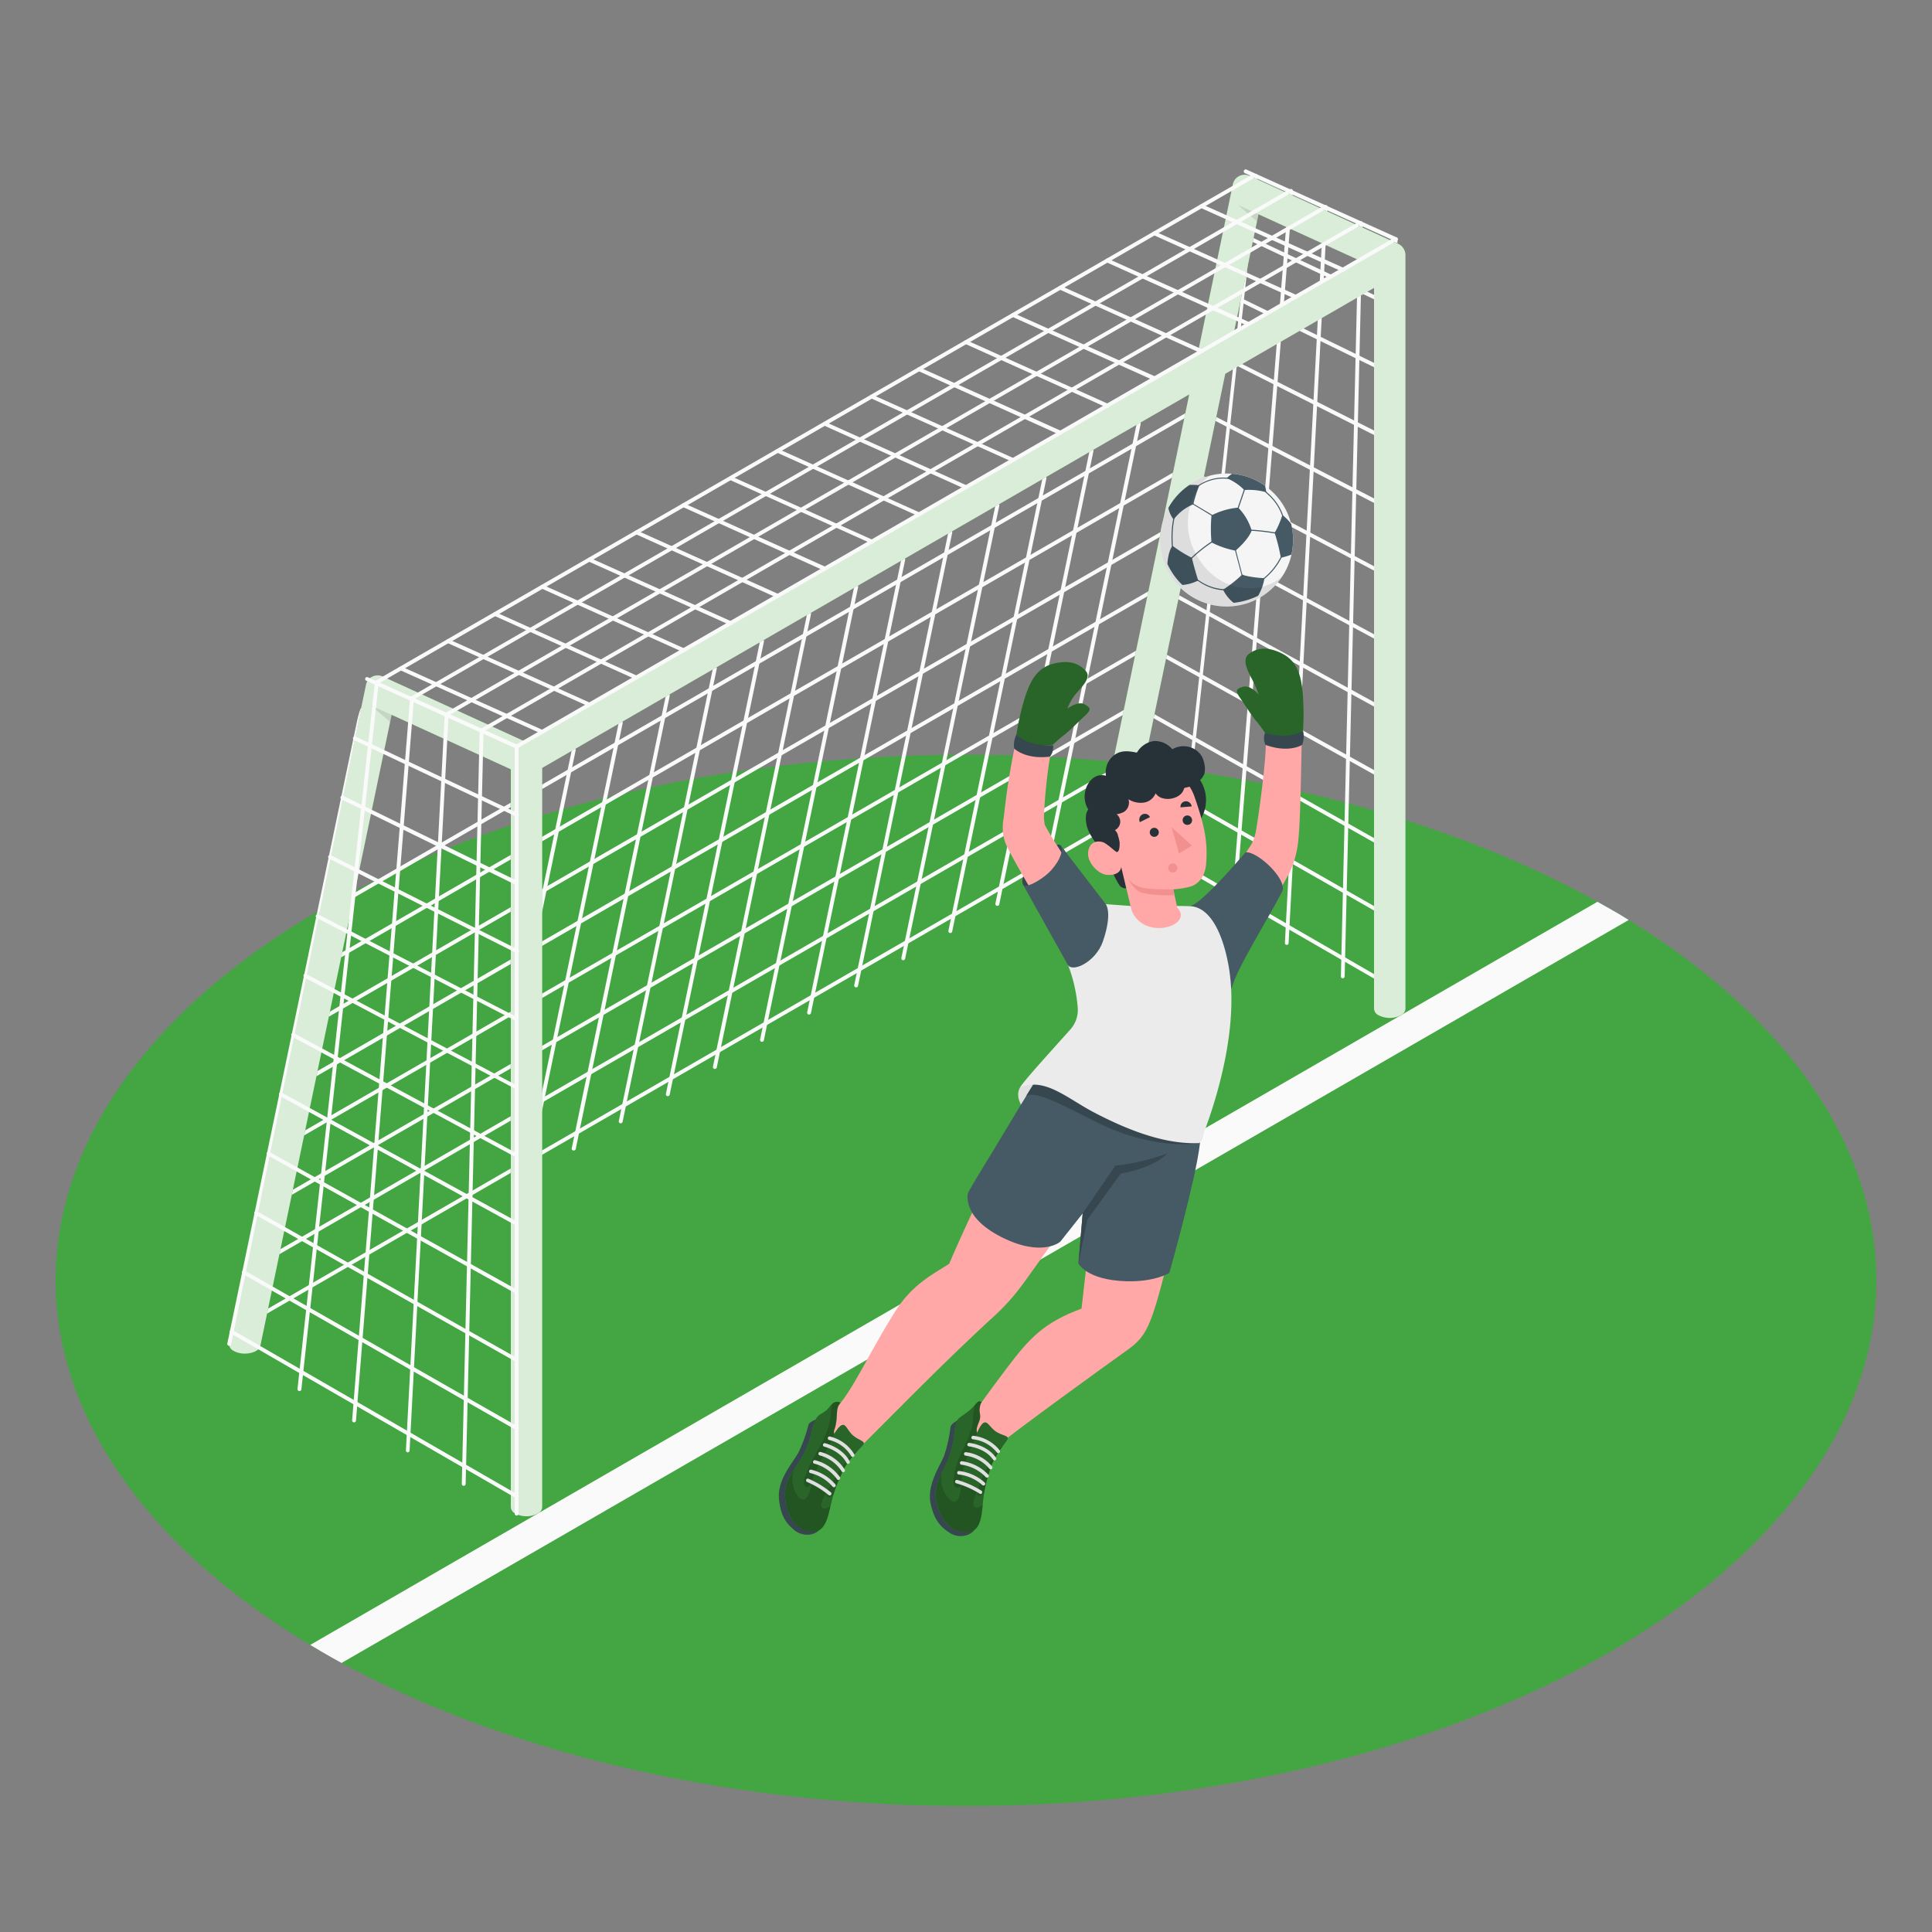<svg xmlns="http://www.w3.org/2000/svg" viewBox="0 0 500 500"><rect x="0" y="0" width="500" height="500" fill="#808080" stroke="none"/><g id="freepik--Floor--inject-68"><g id="freepik--Field--inject-68"><ellipse id="freepik--floor--inject-68" cx="250" cy="331.36" rx="235.61" ry="136.03" style="fill:#44A642"></ellipse><path d="M83.4,427.55c1.66,1,3.35,1.9,5,2.82L421.5,238.09c-1.61-1-3.23-2-4.9-2.92-1.05-.6-2.12-1.2-3.19-1.79L80.29,425.7C81.32,426.32,82.35,426.94,83.4,427.55Z" style="fill:#fafafa"></path></g></g><g id="freepik--Net--inject-68"><g id="freepik--Goal--inject-68"><path d="M60,345.16a.51.51,0,0,1-.44-.25.5.5,0,0,1,.19-.68L287.19,212.89a.5.5,0,0,1,.68.19.49.49,0,0,1-.18.68L60.22,345.09A.47.47,0,0,1,60,345.16Z" style="fill:#fafafa"></path><path d="M63.15,329.8a.5.5,0,0,1-.25-.93L290.37,197.54a.51.51,0,0,1,.69.18.5.5,0,0,1-.19.68L63.4,329.73A.47.47,0,0,1,63.15,329.8Z" style="fill:#fafafa"></path><path d="M66.33,314.44a.5.5,0,0,1-.25-.93L293.56,182.18a.5.5,0,1,1,.5.86L66.58,314.38A.54.54,0,0,1,66.33,314.44Z" style="fill:#fafafa"></path><path d="M69.51,299.08a.5.5,0,0,1-.25-.93L296.74,166.82a.5.5,0,1,1,.5.86L69.76,299A.54.54,0,0,1,69.51,299.08Z" style="fill:#fafafa"></path><path d="M72.7,283.72a.49.49,0,0,1-.44-.25.5.5,0,0,1,.19-.68L299.92,151.46a.5.5,0,1,1,.5.86L73,283.66A.57.57,0,0,1,72.7,283.72Z" style="fill:#fafafa"></path><path d="M75.88,268.37a.5.5,0,0,1-.43-.25.51.51,0,0,1,.18-.69L303.1,136.1a.5.5,0,1,1,.5.87L76.13,268.3A.59.59,0,0,1,75.88,268.37Z" style="fill:#fafafa"></path><path d="M79.06,253a.5.5,0,0,1-.43-.25.51.51,0,0,1,.18-.69L306.29,120.74a.49.49,0,0,1,.68.18.51.51,0,0,1-.18.69L79.31,252.94A.45.45,0,0,1,79.06,253Z" style="fill:#fafafa"></path><path d="M82.24,237.65a.5.5,0,0,1-.43-.25.51.51,0,0,1,.18-.69L309.47,105.38a.5.5,0,0,1,.5.87L82.49,237.58A.45.45,0,0,1,82.24,237.65Z" style="fill:#fafafa"></path><path d="M270.32,227.39h-.11a.49.49,0,0,1-.38-.59L294.2,109.53a.5.5,0,0,1,1,.2L270.81,227A.5.5,0,0,1,270.32,227.39Z" style="fill:#fafafa"></path><path d="M258.13,234.43H258a.5.5,0,0,1-.39-.59L282,116.57a.51.51,0,0,1,.59-.39.5.5,0,0,1,.39.59L258.62,234A.5.5,0,0,1,258.13,234.43Z" style="fill:#fafafa"></path><path d="M245.94,241.47h-.1a.52.52,0,0,1-.39-.6L269.83,123.6a.5.5,0,0,1,.59-.39.52.52,0,0,1,.39.6L246.43,241.07A.5.5,0,0,1,245.94,241.47Z" style="fill:#fafafa"></path><path d="M233.76,248.5h-.1a.5.5,0,0,1-.39-.59l24.37-117.26a.51.51,0,0,1,.59-.39.5.5,0,0,1,.39.59L234.25,248.1A.5.5,0,0,1,233.76,248.5Z" style="fill:#fafafa"></path><path d="M221.57,255.54h-.1a.51.51,0,0,1-.39-.59l24.37-117.27a.5.5,0,0,1,.6-.38.49.49,0,0,1,.38.59L222.06,255.14A.51.51,0,0,1,221.57,255.54Z" style="fill:#fafafa"></path><path d="M209.39,262.57h-.11a.49.49,0,0,1-.38-.59l24.37-117.26a.5.5,0,0,1,.59-.39.51.51,0,0,1,.39.59L209.88,262.17A.5.5,0,0,1,209.39,262.57Z" style="fill:#fafafa"></path><path d="M197.2,269.61h-.1a.5.5,0,0,1-.39-.59l24.37-117.26a.5.5,0,1,1,1,.2L197.69,269.21A.5.5,0,0,1,197.2,269.61Z" style="fill:#fafafa"></path><path d="M185,276.64h-.1a.5.5,0,0,1-.39-.59L208.9,158.78a.5.5,0,0,1,.59-.39.51.51,0,0,1,.39.59L185.5,276.24A.49.49,0,0,1,185,276.64Z" style="fill:#fafafa"></path><path d="M172.83,283.68h-.1a.5.5,0,0,1-.39-.59l24.37-117.26a.5.5,0,0,1,1,.2L173.32,283.28A.5.5,0,0,1,172.83,283.68Z" style="fill:#fafafa"></path><path d="M160.64,290.71h-.1a.5.5,0,0,1-.39-.59l24.37-117.26a.52.52,0,0,1,.6-.39.49.49,0,0,1,.38.59L161.13,290.32A.49.49,0,0,1,160.64,290.71Z" style="fill:#fafafa"></path><path d="M148.46,297.75h-.11a.49.49,0,0,1-.38-.59l24.37-117.26a.49.49,0,0,1,.59-.39.51.51,0,0,1,.39.59L149,297.35A.5.5,0,0,1,148.46,297.75Z" style="fill:#fafafa"></path><path d="M136.27,304.79l-.1,0a.49.49,0,0,1-.39-.59l24.37-117.26a.5.5,0,1,1,1,.21L136.76,304.39A.51.51,0,0,1,136.27,304.79Z" style="fill:#fafafa"></path><path d="M136.27,253.19h-.1a.5.5,0,0,1-.39-.59L148,194a.5.5,0,0,1,.59-.39.51.51,0,0,1,.39.59l-12.19,58.63A.5.5,0,0,1,136.27,253.19Z" style="fill:#fafafa"></path><path d="M305,228.63h0a.5.5,0,0,1-.44-.55l20-182.63A.51.51,0,0,1,325,45a.5.5,0,0,1,.44.55l-20,182.63A.5.5,0,0,1,305,228.63Z" style="fill:#fafafa"></path><path d="M319.06,236.77h0a.5.5,0,0,1-.46-.54l15-186.87a.5.5,0,0,1,.54-.46.5.5,0,0,1,.46.54l-15,186.87A.49.49,0,0,1,319.06,236.77Z" style="fill:#fafafa"></path><path d="M333,244.54h0a.5.5,0,0,1-.47-.53L342.58,53.53a.5.5,0,0,1,.52-.48.51.51,0,0,1,.48.53L333.49,244.07A.49.49,0,0,1,333,244.54Z" style="fill:#fafafa"></path><path d="M347.5,253.19h0a.49.49,0,0,1-.48-.51l4.63-195a.5.5,0,0,1,.51-.49.52.52,0,0,1,.49.51L348,252.7A.5.5,0,0,1,347.5,253.19Z" style="fill:#fafafa"></path><path d="M361.17,260.89a.5.5,0,0,1-.5-.5V61.87a.5.5,0,0,1,.5-.5.5.5,0,0,1,.5.5V260.39A.5.5,0,0,1,361.17,260.89Z" style="fill:#fafafa"></path><path d="M361.17,256.4a.47.47,0,0,1-.25-.07l-73.73-42.57a.49.49,0,0,1-.18-.68.51.51,0,0,1,.68-.19l73.73,42.57a.5.5,0,0,1-.25.94Z" style="fill:#fafafa"></path><path d="M361.17,238.76a.42.42,0,0,1-.24-.07L290.38,198.4a.49.49,0,0,1-.19-.68.51.51,0,0,1,.68-.19l70.55,40.29a.51.51,0,0,1,.19.69A.5.5,0,0,1,361.17,238.76Z" style="fill:#fafafa"></path><path d="M361.17,221.12a.44.44,0,0,1-.24-.07l-67.37-38a.5.5,0,1,1,.49-.87l67.37,38a.5.5,0,0,1,.19.68A.49.49,0,0,1,361.17,221.12Z" style="fill:#fafafa"></path><path d="M361.17,203.48a.53.53,0,0,1-.24-.06l-64.18-35.73a.5.5,0,1,1,.48-.88l64.19,35.73a.5.5,0,0,1,.19.68A.49.49,0,0,1,361.17,203.48Z" style="fill:#fafafa"></path><path d="M361.17,185.84a.53.53,0,0,1-.24-.06l-61-33.45a.5.5,0,1,1,.48-.88l61,33.45a.5.5,0,0,1-.24.94Z" style="fill:#fafafa"></path><path d="M361.17,168.2a.46.46,0,0,1-.23-.06L303.12,137a.49.49,0,0,1-.21-.67.5.5,0,0,1,.68-.21l57.82,31.17a.5.5,0,0,1,.2.68A.49.49,0,0,1,361.17,168.2Z" style="fill:#fafafa"></path><path d="M361.17,150.56a.46.46,0,0,1-.23-.06L306.3,121.62a.52.52,0,0,1-.21-.68.51.51,0,0,1,.68-.21l54.64,28.89a.5.5,0,0,1-.24.94Z" style="fill:#fafafa"></path><path d="M361.17,132.92a.68.68,0,0,1-.23,0l-51.45-26.61a.5.5,0,0,1-.22-.67.51.51,0,0,1,.68-.22L361.4,132a.49.49,0,0,1,.22.67A.51.51,0,0,1,361.17,132.92Z" style="fill:#fafafa"></path><path d="M361.17,115.28a.44.44,0,0,1-.22,0L312.68,90.9a.49.49,0,0,1-.22-.67.5.5,0,0,1,.67-.22l48.27,24.33a.5.5,0,0,1,.22.67A.5.5,0,0,1,361.17,115.28Z" style="fill:#fafafa"></path><path d="M361.17,97.64a.44.44,0,0,1-.22,0l-45.09-22a.51.51,0,0,1-.23-.67.51.51,0,0,1,.67-.23l45.09,22a.49.49,0,0,1,.23.66A.48.48,0,0,1,361.17,97.64Z" style="fill:#fafafa"></path><path d="M361.17,80A.54.54,0,0,1,361,80L319.05,60.19a.51.51,0,0,1-.24-.67.5.5,0,0,1,.67-.23l41.91,19.76a.5.5,0,0,1-.22,1Z" style="fill:#fafafa"></path><path d="M361.17,62.37a.49.49,0,0,1-.2,0L322.24,44.84a.51.51,0,1,1,.42-.92l38.72,17.49a.5.5,0,0,1-.21,1Z" style="fill:#fafafa"></path><path d="M363.75,66a3.27,3.27,0,0,0-4.91-2.83l-.62.36h0L133,193.57a2,2,0,0,0-.84,1.86V390.06h0a2,2,0,0,0,1.19,1.66,6.31,6.31,0,0,0,5.74,0,2,2,0,0,0,1.19-1.66V198.74L355.62,74.45V261.09a2,2,0,0,0,1.19,1.66,6.33,6.33,0,0,0,5.75,0,2,2,0,0,0,1.19-1.66V66Z" style="fill:#44A642"></path><path d="M139.49,193.56,99.08,175.09h0A3.11,3.11,0,0,0,94.76,177L59.32,347.79a1.64,1.64,0,0,0,0,.23,1.83,1.83,0,0,0,.93,1.46,2.57,2.57,0,0,0,.37.21,6,6,0,0,0,2.76.62c2.08,0,3.8-.89,4-2,0,0,0,0,0,0L101.35,185l34.08,15.58Z" style="fill:#44A642"></path><path d="M361.79,63.06,323.43,45.53h0a3.11,3.11,0,0,0-4.32,1.93L283.67,218.22a1.64,1.64,0,0,0,0,.23,1.83,1.83,0,0,0,.93,1.46,2.57,2.57,0,0,0,.37.21,6,6,0,0,0,2.76.62c2.08,0,3.8-.89,4-2,0,0,0,0,0,0L325.7,55.46,359.78,71Z" style="fill:#44A642"></path><path d="M361.62,63,323.43,45.53h0a3.11,3.11,0,0,0-4.32,1.93l-9.13,44L135.9,191.92,99.08,175.09h0A3.11,3.11,0,0,0,94.76,177L59.32,347.79a1.64,1.64,0,0,0,0,.23,1.83,1.83,0,0,0,.93,1.46,2.57,2.57,0,0,0,.37.21,6,6,0,0,0,2.76.62c2.08,0,3.8-.89,4-2,0,0,0,0,0,0L101.35,185l30.85,14.1V390.06h0a2,2,0,0,0,1.19,1.66,6.31,6.31,0,0,0,5.74,0,2,2,0,0,0,1.19-1.66V198.74l167.45-96.66-24.1,116.14a1.64,1.64,0,0,0,0,.23,1.83,1.83,0,0,0,.93,1.46,2.57,2.57,0,0,0,.37.21,6,6,0,0,0,2.76.62c2.08,0,3.8-.89,4-2,0,0,0,0,0,0l25.37-122,38.5-22.23V261.09a2,2,0,0,0,1.19,1.66,6.33,6.33,0,0,0,5.75,0,2,2,0,0,0,1.19-1.66V66h0A3.24,3.24,0,0,0,361.62,63ZM325.7,55.46l26,11.88L319.34,86Z" style="fill:#fff;opacity:0.8"></path><polygon points="101.35 185.02 96.02 182.58 100.97 186.86 101.35 185.02" style="opacity:0.1"></polygon><polygon points="325.7 55.46 320.36 53.02 325.32 57.3 325.7 55.46" style="opacity:0.1"></polygon><path d="M97.48,177.34h-.06a.5.5,0,0,1-.44-.55l.06-.52.21-.13L323.76,45.36a.52.52,0,0,1,.69.19.51.51,0,0,1-.19.68L98,176.88v0A.5.5,0,0,1,97.48,177.34Z" style="fill:#fafafa"></path><path d="M106.55,181.23a.5.5,0,0,1-.25-.93L332.81,49.52a.49.49,0,0,1,.68.18.51.51,0,0,1-.18.69L106.8,181.16A.45.45,0,0,1,106.55,181.23Z" style="fill:#fafafa"></path><path d="M115.6,185.39a.5.5,0,0,1-.43-.25.51.51,0,0,1,.18-.69L341.86,53.68a.5.5,0,1,1,.5.86L115.85,185.32A.55.55,0,0,1,115.6,185.39Z" style="fill:#fafafa"></path><path d="M124.65,189.54a.5.5,0,0,1-.25-.93L350.91,57.84a.5.5,0,0,1,.5.86L124.9,189.48A.54.54,0,0,1,124.65,189.54Z" style="fill:#fafafa"></path><path d="M133.7,193.7a.5.5,0,0,1-.25-.93L360,62a.49.49,0,0,1,.68.19.5.5,0,0,1-.18.68L134,193.63A.47.47,0,0,1,133.7,193.7Z" style="fill:#fafafa"></path><path d="M347.49,70.26a.51.51,0,0,1-.2,0L310.73,53.8a.5.5,0,0,1,.41-.91L347.7,69.31a.5.5,0,0,1-.21,1Z" style="fill:#fafafa"></path><path d="M335.31,77.3a.52.52,0,0,1-.21,0L298.54,60.84a.5.5,0,1,1,.42-.91l36.55,16.41a.5.5,0,0,1,.25.66A.49.49,0,0,1,335.31,77.3Z" style="fill:#fafafa"></path><path d="M323.12,84.34a.46.46,0,0,1-.2,0L286.36,67.88a.5.5,0,0,1,.41-.92l36.56,16.42a.5.5,0,0,1,.25.66A.51.51,0,0,1,323.12,84.34Z" style="fill:#fafafa"></path><path d="M310.94,91.37a.52.52,0,0,1-.21,0L274.17,74.91a.5.5,0,0,1,.41-.91l36.56,16.42a.5.5,0,0,1,.25.66A.49.49,0,0,1,310.94,91.37Z" style="fill:#fafafa"></path><path d="M298.75,98.41a.54.54,0,0,1-.21,0L262,82a.49.49,0,0,1-.25-.66.49.49,0,0,1,.66-.26L299,97.45a.5.5,0,0,1,.26.66A.51.51,0,0,1,298.75,98.41Z" style="fill:#fafafa"></path><path d="M286.56,105.44a.45.45,0,0,1-.2,0L249.8,89a.5.5,0,1,1,.41-.91l36.56,16.42a.5.5,0,0,1-.21,1Z" style="fill:#fafafa"></path><path d="M274.38,112.48a.52.52,0,0,1-.21,0L237.61,96a.5.5,0,0,1-.25-.66.5.5,0,0,1,.66-.25l36.56,16.41a.5.5,0,0,1,.25.66A.49.49,0,0,1,274.38,112.48Z" style="fill:#fafafa"></path><path d="M262.19,119.52a.46.46,0,0,1-.2,0l-36.56-16.42a.49.49,0,0,1-.25-.66.5.5,0,0,1,.66-.25l36.56,16.42a.5.5,0,0,1,.25.66A.51.51,0,0,1,262.19,119.52Z" style="fill:#fafafa"></path><path d="M250,126.55a.51.51,0,0,1-.2,0l-36.56-16.42a.5.5,0,0,1,.41-.91l36.56,16.41a.51.51,0,0,1,.25.67A.51.51,0,0,1,250,126.55Z" style="fill:#fafafa"></path><path d="M237.82,133.59a.54.54,0,0,1-.21-.05l-36.55-16.41a.5.5,0,0,1-.26-.66.51.51,0,0,1,.67-.26L238,132.63a.49.49,0,0,1,.25.66A.49.49,0,0,1,237.82,133.59Z" style="fill:#fafafa"></path><path d="M225.63,140.62a.45.45,0,0,1-.2,0l-36.56-16.42a.5.5,0,0,1,.41-.91l36.56,16.42a.5.5,0,0,1-.21,1Z" style="fill:#fafafa"></path><path d="M213.45,147.66a.54.54,0,0,1-.21,0L176.68,131.2a.51.51,0,0,1-.25-.66.49.49,0,0,1,.66-.25l36.56,16.41a.5.5,0,0,1,.25.66A.49.49,0,0,1,213.45,147.66Z" style="fill:#fafafa"></path><path d="M201.26,154.69a.45.45,0,0,1-.2,0L164.5,138.23a.49.49,0,0,1-.25-.66.5.5,0,0,1,.66-.25l36.55,16.42a.5.5,0,0,1,.26.66A.52.52,0,0,1,201.26,154.69Z" style="fill:#fafafa"></path><path d="M189.07,161.73a.48.48,0,0,1-.2,0l-36.56-16.42a.5.5,0,0,1-.25-.66.49.49,0,0,1,.66-.25l36.56,16.41a.51.51,0,0,1,.25.66A.5.5,0,0,1,189.07,161.73Z" style="fill:#fafafa"></path><path d="M176.89,168.77a.54.54,0,0,1-.21-.05L140.13,152.3a.49.49,0,0,1-.26-.66.51.51,0,0,1,.66-.25l36.56,16.42a.49.49,0,0,1,.25.66A.49.49,0,0,1,176.89,168.77Z" style="fill:#fafafa"></path><path d="M164.7,175.8a.45.45,0,0,1-.2,0l-36.56-16.42a.49.49,0,0,1-.25-.66.5.5,0,0,1,.66-.25l36.56,16.42a.5.5,0,0,1,.25.66A.52.52,0,0,1,164.7,175.8Z" style="fill:#fafafa"></path><path d="M152.51,182.84a.53.53,0,0,1-.2-.05l-36.56-16.41a.51.51,0,0,1-.25-.66.5.5,0,0,1,.66-.26l36.56,16.42a.5.5,0,0,1,.25.66A.49.49,0,0,1,152.51,182.84Z" style="fill:#fafafa"></path><path d="M140.33,189.87a.52.52,0,0,1-.21,0l-36.55-16.42a.49.49,0,0,1-.25-.66.5.5,0,0,1,.66-.25l36.55,16.42a.5.5,0,0,1,.26.66A.52.52,0,0,1,140.33,189.87Z" style="fill:#fafafa"></path><path d="M77.49,360h-.06a.5.5,0,0,1-.44-.55L97,176.79a.49.49,0,0,1,.55-.44.5.5,0,0,1,.44.55L78,359.52A.49.49,0,0,1,77.49,360Z" style="fill:#fafafa"></path><path d="M91.59,368.11h0a.51.51,0,0,1-.46-.54l15-186.88a.5.5,0,0,1,.54-.46.5.5,0,0,1,.46.54l-15,186.88A.51.51,0,0,1,91.59,368.11Z" style="fill:#fafafa"></path><path d="M105.52,375.87h0a.5.5,0,0,1-.47-.52L115.1,184.86a.5.5,0,0,1,1,0L106,375.4A.5.5,0,0,1,105.52,375.87Z" style="fill:#fafafa"></path><path d="M120,384.52h0a.49.49,0,0,1-.49-.51l4.63-195a.5.5,0,0,1,.51-.49.5.5,0,0,1,.49.51l-4.63,195A.5.5,0,0,1,120,384.52Z" style="fill:#fafafa"></path><path d="M133.7,392.22a.5.5,0,0,1-.5-.5V193.2a.5.5,0,0,1,1,0V391.72A.5.5,0,0,1,133.7,392.22Z" style="fill:#fafafa"></path><path d="M133.7,370.09a.45.45,0,0,1-.25-.07L62.9,329.74a.52.52,0,0,1-.19-.69.51.51,0,0,1,.69-.18L134,369.16a.5.5,0,0,1-.25.93Z" style="fill:#fafafa"></path><path d="M133.7,352.45a.54.54,0,0,1-.25-.06l-67.36-38a.5.5,0,0,1,.49-.87l67.36,38a.5.5,0,0,1-.24.93Z" style="fill:#fafafa"></path><path d="M133.7,334.81a.5.5,0,0,1-.24-.06L69.27,299a.5.5,0,0,1,.49-.87l64.18,35.73a.5.5,0,0,1,.2.68A.52.52,0,0,1,133.7,334.81Z" style="fill:#fafafa"></path><path d="M133.7,317.17a.5.5,0,0,1-.24-.06l-61-33.45a.49.49,0,0,1-.2-.68.49.49,0,0,1,.68-.19l61,33.44a.51.51,0,0,1,.2.68A.5.5,0,0,1,133.7,317.17Z" style="fill:#fafafa"></path><path d="M133.7,299.53a.43.43,0,0,1-.24-.06L75.64,268.31a.51.51,0,0,1-.2-.68.5.5,0,0,1,.68-.2l57.82,31.16a.51.51,0,0,1,.2.68A.49.49,0,0,1,133.7,299.53Z" style="fill:#fafafa"></path><path d="M133.7,281.9a.53.53,0,0,1-.24-.06L78.83,253a.5.5,0,0,1-.21-.68.51.51,0,0,1,.67-.21L133.93,281a.5.5,0,0,1-.23.95Z" style="fill:#fafafa"></path><path d="M133.7,264.26a.46.46,0,0,1-.23-.06L82,237.59a.5.5,0,0,1-.21-.67.5.5,0,0,1,.67-.22l51.46,26.61a.51.51,0,0,1,.21.68A.5.5,0,0,1,133.7,264.26Z" style="fill:#fafafa"></path><path d="M133.7,246.62a.49.49,0,0,1-.23-.06L85.2,222.24a.5.5,0,0,1,.45-.9l48.27,24.33a.5.5,0,0,1-.22,1Z" style="fill:#fafafa"></path><path d="M133.7,229a.54.54,0,0,1-.22,0L88.39,206.88a.5.5,0,0,1,.44-.9L133.92,228a.5.5,0,0,1-.22.95Z" style="fill:#fafafa"></path><path d="M133.7,387.73a.45.45,0,0,1-.25-.07L59.72,345.09a.49.49,0,0,1-.19-.68.51.51,0,0,1,.69-.18L134,386.8a.5.5,0,0,1-.25.93Z" style="fill:#fafafa"></path><path d="M59.32,348.29h-.1a.5.5,0,0,1-.39-.59L92.35,186.86c.8-3.6,1.2-3.86,1.14-3.59L59.81,347.89A.51.51,0,0,1,59.32,348.29Z" style="fill:#fafafa"></path><path d="M133.7,211.34a.5.5,0,0,1-.21-.05L91.58,191.52a.5.5,0,0,1,.42-.9l41.91,19.77a.5.5,0,0,1-.21,1Z" style="fill:#fafafa"></path><path d="M133.7,193.7a.52.52,0,0,1-.21,0L94.77,176.17a.5.5,0,0,1,.41-.91l38.72,17.48a.5.5,0,0,1-.2,1Z" style="fill:#fafafa"></path></g></g><g id="freepik--Ball--inject-68"><g id="freepik--soccer-ball--inject-68"><circle cx="317.45" cy="139.76" r="17.21" transform="translate(-5.85 265.4) rotate(-45)" style="fill:#f5f5f5"></circle><path d="M320.46,131.38a18.43,18.43,0,0,0-6.92,2,37.24,37.24,0,0,0,0,7,23.11,23.11,0,0,0,6.2,2.13s3.29-2.73,4.19-5.2A14.25,14.25,0,0,0,320.46,131.38Z" style="fill:#455a64"></path><path d="M308.93,130.4l-.49-1-.09.13a.76.76,0,0,0-.08.11l.46.91,4.73,2.85.51.38a.53.53,0,0,1,.06-.1l.11-.11-.54-.39Z" style="fill:#455a64"></path><path d="M318.76,123.75c-.4,0-.83-.09-1.3-.13a11.67,11.67,0,0,0-7.13,1.84l-1,.56a.87.87,0,0,1,.1.25l1-.59a11.34,11.34,0,0,1,7-1.79c.6,0,1.14.1,1.61.17A.86.86,0,0,1,318.76,123.75Z" style="fill:#455a64"></path><path d="M322.12,126l-.22.75-1.56,4.57-.37,1a1.29,1.29,0,0,1,.26.08l.36-.95,1.56-4.57.23-.77A1.25,1.25,0,0,1,322.12,126Z" style="fill:#455a64"></path><path d="M330.42,137.37a4.11,4.11,0,0,1-.55.4,52.84,52.84,0,0,0-5.93-.68h-.1a2.19,2.19,0,0,0-.36,0,1.22,1.22,0,0,1,0,.27,2.15,2.15,0,0,1,.45,0,56.49,56.49,0,0,1,5.94.69h.05l.05,0s.22-.14.52-.39A1.34,1.34,0,0,1,330.42,137.37Z" style="fill:#455a64"></path><path d="M327.93,127.81a13.36,13.36,0,0,1,3.83,5.5,3.72,3.72,0,0,1,.13.63,1.14,1.14,0,0,1,.26-.09,5,5,0,0,0-.14-.62,13.61,13.61,0,0,0-3.89-5.61l-.33-.32a7.79,7.79,0,0,0-.65-.57.34.34,0,0,1-.06.12l-.1.09a7.44,7.44,0,0,1,.62.55Z" style="fill:#455a64"></path><path d="M319.87,142.43c0-.11.14-.47.32-.94a.84.84,0,0,1-.33.1c-.15.44-.24.75-.25.8v0l1.69,6.41,0,0s.59.43,1.22.84l.06,0,.29-.07c-.51-.33-1-.68-1.38-.93Z" style="fill:#455a64"></path><path d="M331.79,143.29a9.28,9.28,0,0,1-.43,1,16.81,16.81,0,0,1-4.18,5.22c-.25.13-.67.34-1.12.54a.8.8,0,0,1,.21.2c.51-.23,1-.46,1.05-.52a16.85,16.85,0,0,0,4.29-5.32c.14-.32.28-.62.4-.92Z" style="fill:#455a64"></path><path d="M314.28,139.71c-.24.13-.51.28-.81.47a38.61,38.61,0,0,0-5.11,4.08l0,0c-.06.11-.28.49-.52,1l.18.24c.2-.44.41-.82.56-1.08a38.54,38.54,0,0,1,5.05-4c.33-.2.62-.36.88-.5A1.8,1.8,0,0,1,314.28,139.71Z" style="fill:#455a64"></path><path d="M318.07,152.55l-1.54-.09a12.33,12.33,0,0,1-6.34-2.33l0,0h0s-.36-.09-.83-.25a2.45,2.45,0,0,1,0,.27c.37.13.67.21.76.23a12.56,12.56,0,0,0,6.46,2.38c.53,0,1,.06,1.44.08A.76.76,0,0,1,318.07,152.55Z" style="fill:#455a64"></path><path d="M303.46,142.17a.5.5,0,0,1,.27,0,7.15,7.15,0,0,1-.19-.92,26.53,26.53,0,0,1,.33-6.78,11.26,11.26,0,0,1,.3-1.21l-.19,0h-.09c-.11.37-.2.75-.28,1.15a26.31,26.31,0,0,0-.33,6.87A7.17,7.17,0,0,0,303.46,142.17Z" style="fill:#455a64"></path><path d="M317.45,123.75a13.62,13.62,0,0,1,4.57,3.07,16.43,16.43,0,0,1,5.67.57,10.18,10.18,0,0,0-.3-1.67,17.16,17.16,0,0,0-8.54-3.11A13.82,13.82,0,0,0,317.45,123.75Z" style="fill:#455a64"></path><path d="M334.14,135.56a13.45,13.45,0,0,0-2.26-2.29,23.6,23.6,0,0,1-2,4.64,45.32,45.32,0,0,1,1.59,6.43,15.68,15.68,0,0,0,2.75-.82,17.26,17.26,0,0,0,.42-3.76A17.08,17.08,0,0,0,334.14,135.56Z" style="fill:#455a64"></path><path d="M306,151.39a11,11,0,0,0,4.1-1.16s-.87-2.61-1.65-5.87a33.42,33.42,0,0,1-5-3.11s-1.08,1.12-1.33,4.68A17.6,17.6,0,0,0,306,151.39Z" style="fill:#455a64"></path><path d="M302.37,131.45a6.89,6.89,0,0,0,1.37,3,11.92,11.92,0,0,1,5.09-3.93,34.65,34.65,0,0,1,1.57-4.93,16.08,16.08,0,0,0-2.56-.09A17.31,17.31,0,0,0,302.37,131.45Z" style="fill:#455a64"></path><path d="M327.24,149.62a25.27,25.27,0,0,1-5.83-.87,30.6,30.6,0,0,1-4.89,3.85,9.79,9.79,0,0,0,2.74,3.41,19.15,19.15,0,0,0,6.35-1.83A13,13,0,0,0,327.24,149.62Z" style="fill:#455a64"></path><path d="M332.26,148.52c-2.88,4.08-14,6.66-21.06-2.53s-3-19.74,2.16-23a17.21,17.21,0,1,0,18.9,25.48Z" style="opacity:0.1"></path></g></g><g id="freepik--Character--inject-68"><g id="freepik--character--inject-68"><path d="M264,281.41c-1.17,1.91-.55,5.19,4.41,9.07s33.6,20,42.11,5.34S277,274.13,277,274.13,271.23,274.84,264,281.41Z" style="fill:#e0e0e0"></path><path d="M309.51,296.23c-.55,3.31-2.43,10-7,28.73-4.68,19-5.84,20.92-11.08,24.66-5,3.55-27.88,20.1-33.38,24.62-5.09,2-7.79.12-7.89-5.9,0,0,4.78-6.86,10.65-14.6,5.76-7.58,9.45-11.5,19.09-15.07l5.29-46.5Z" style="fill:#ffa8a7"></path><path d="M264.55,332.53a57.47,57.47,0,0,1-8.33,9.05c-12,11.14-20,19.36-28.78,28.11-2.36,2.36-4.72,4.74-7.05,7.13-.62.63-1.58,2.08-2.41,2.33-1.44.44-3.17-1.26-3.75-2.37a9.6,9.6,0,0,1-.78-4.9,31,31,0,0,1,.42-3.86c.25-1.47,2-2.89,2.9-4,0,0,.71-.86,1.53-1.95C222,357,226,348.35,231.81,339.2c4.41-6.89,9.52-9.32,13.83-12.13,0,0,13.66-32,24-46.28l25.43,8.86S266.89,329.42,264.55,332.53Z" style="fill:#ffa8a7"></path><path d="M248,367.48c-.64.34-1.84,1.1-2,1.73a36.16,36.16,0,0,1-1.62,7.39c-1.09,2.85-4.6,7.65-3.52,12.6.94,4.35,2.79,6.07,4.55,7.25a5.3,5.3,0,0,0,4.83.84s2.39-.8,2.13-2.32S248,367.48,248,367.48Z" style="fill:#37474f"></path><path d="M247.71,367.65c.28-.69,1.32-1.21,1.88-1.65a15.74,15.74,0,0,0,2.27-1.88c.24-.28.51-.63.77-.89s.54-.62.91-.57l.53.19a3.52,3.52,0,0,0-.26.38,7.23,7.23,0,0,0-.31,1.72c0,.58.2,1.15.17,1.73-.08,1.47-1.26,2.6-.81,4.14.68-1.42,1.45-3.06,2.4-2.63.63.28,1.41,1.64,2.63,2.39s2.36.92,2.78,1.32-.14.93-1.1,2.28a26.29,26.29,0,0,0-2.9,4.84c-.48,1.42-.94,2.9-1.33,4.35-1.46,5.56-.72,9.06-2.35,11.69s-6.73,1.78-9-2.16c-3.79-6.72-.77-10.55.69-13.71a22.59,22.59,0,0,0,2.07-6.39C247.1,370.71,247,369.5,247.71,367.65Z" style="fill:#44A642"></path><path d="M247.71,367.65c.28-.69,1.32-1.21,1.88-1.65a15.74,15.74,0,0,0,2.27-1.88c.24-.28.51-.63.77-.89s.54-.62.91-.57l.53.19a3.52,3.52,0,0,0-.26.38,7.23,7.23,0,0,0-.31,1.72c0,.58.2,1.15.17,1.73-.08,1.47-1.26,2.6-.81,4.14.68-1.42,1.45-3.06,2.4-2.63.63.28,1.41,1.64,2.63,2.39s2.36.92,2.78,1.32-.14.93-1.1,2.28a26.29,26.29,0,0,0-2.9,4.84c-.48,1.42-.94,2.9-1.33,4.35-1.46,5.56-.72,9.06-2.35,11.69s-6.73,1.78-9-2.16c-3.79-6.72-.77-10.55.69-13.71a22.59,22.59,0,0,0,2.07-6.39C247.1,370.71,247,369.5,247.71,367.65Z" style="opacity:0.4"></path><path d="M252.81,370.55c-.24-1.4.79-2.49.86-3.87,0-.58-.15-1.15-.17-1.73a7.23,7.23,0,0,1,.31-1.72,3.52,3.52,0,0,1,.26-.38l-.53-.19c-.37-.05-.65.31-.91.57-.1.1-.2.22-.3.34a.71.71,0,0,0-.08.15,3.9,3.9,0,0,0-.19.9c-.12.82-.2,1.65-.26,2.48,0,.41-.06.81-.07,1.22a5.63,5.63,0,0,1-.1.92c-.13.59-.49,1.08-.65,1.66a13.4,13.4,0,0,1-.65,1.84c-1.16,2.6-2.42,4.48-3.2,8.09s0,4.32.87,4.18.6-1.25,1.22-4.44c.64-3.35,2.63-6.46,3.64-9.75A2.56,2.56,0,0,1,252.81,370.55Z" style="opacity:0.15"></path><path d="M245.05,387.22c1.3,1.74,2.44,2,3.14.23a9.1,9.1,0,0,0,.44-3.89l4.43,2.13s-1.62,3-1,4.13c.37.7,1.46.31,2.3-.41-.24,2.32-.39,4.13-1.33,5.65-1.7,2.73-6.73,1.78-9-2.16-3.17-5.63-1.57-9.23-.11-12.11C243.09,382.56,243.75,385.47,245.05,387.22Z" style="opacity:0.15"></path><path d="M259.47,374.33a28.34,28.34,0,0,0-2.8,4.69c-.48,1.42-.94,2.9-1.33,4.35-.25.95-.43,1.84-.57,2.67a2.74,2.74,0,0,1-.92,1c-.8.26-1,.1-.79-1.35.28-1.64,3.74-9.77,6.41-11.36Z" style="opacity:0.15"></path><path d="M254.06,386.55a.47.47,0,0,1-.54,0,22.91,22.91,0,0,0-6-2.66.46.46,0,0,1-.33-.55.47.47,0,0,1,.56-.33,23.42,23.42,0,0,1,6.23,2.78.45.45,0,0,1,.13.63Z" style="fill:#e0e0e0"></path><path d="M254.82,384.33a.45.45,0,0,1-.6,0,11,11,0,0,0-6.14-2.73.46.46,0,0,1,.06-.91,11.81,11.81,0,0,1,6.7,3,.46.46,0,0,1,0,.64Z" style="fill:#e0e0e0"></path><path d="M255.72,382.31a.44.44,0,0,1-.63-.05,10.56,10.56,0,0,0-6.25-3.19.47.47,0,0,1-.41-.5.46.46,0,0,1,.5-.41,11.38,11.38,0,0,1,6.84,3.5.45.45,0,0,1,0,.64Z" style="fill:#e0e0e0"></path><path d="M256.67,380.18h0a.46.46,0,0,1-.64-.09,9.78,9.78,0,0,0-6.14-3.37.45.45,0,0,1-.41-.49.46.46,0,0,1,.5-.41,10.46,10.46,0,0,1,6.78,3.72A.47.47,0,0,1,256.67,380.18Z" style="fill:#e0e0e0"></path><path d="M257.62,377.88l0,0a.45.45,0,0,1-.63-.12c-2-3-6.2-3.43-6.24-3.44a.47.47,0,0,1-.41-.5.46.46,0,0,1,.51-.4c.18,0,4.62.52,6.89,3.82A.46.46,0,0,1,257.62,377.88Z" style="fill:#e0e0e0"></path><path d="M258.61,376l0,0a.45.45,0,0,1-.63-.12,9.11,9.11,0,0,0-6.15-3.38.46.46,0,0,1-.44-.47.47.47,0,0,1,.47-.45,10.07,10.07,0,0,1,6.87,3.78A.46.46,0,0,1,258.61,376Z" style="fill:#e0e0e0"></path><path d="M211.45,367.25c-.68.25-2,.85-2.22,1.46a36,36,0,0,1-2.55,7.12c-1.43,2.69-5.53,7-5.09,12.06.39,4.43,2,6.37,3.6,7.77a5.3,5.3,0,0,0,4.68,1.44s2.48-.49,2.41-2S211.45,367.25,211.45,367.25Z" style="fill:#37474f"></path><path d="M211.09,367.35a3.43,3.43,0,0,1,1.13-1.28,14.59,14.59,0,0,0,1.67-1.1c.55-.49.92-1.15,1.47-1.64a1.77,1.77,0,0,1,2-.38.81.81,0,0,1,.12.14l-.27.34a3.5,3.5,0,0,0-.56,1.78c-.09.68-.09,1.36-.15,2.05a12.46,12.46,0,0,1-.36,2.1c-.09.31-.23.63-.3.95s.07.74,0,.86c.86-1.31,1.83-2.84,2.72-2.3.58.36,1.19,1.81,2.3,2.71s2.22,1.21,2.59,1.66-.25.9-1.38,2.12a26.33,26.33,0,0,0-3.49,4.44c-.66,1.34-1.31,2.76-1.87,4.14-2.16,5.33-1.86,8.9-3.81,11.3s-6.91.91-8.62-3.28c-2.91-7.14.57-10.56,2.43-13.51a22.76,22.76,0,0,0,2.86-6.08c.32-1.14.5-2.31.88-3.43A10.74,10.74,0,0,1,211.09,367.35Z" style="fill:#44A642"></path><path d="M211.09,367.35a3.43,3.43,0,0,1,1.13-1.28,14.59,14.59,0,0,0,1.67-1.1c.55-.49.92-1.15,1.47-1.64a1.77,1.77,0,0,1,2-.38.81.81,0,0,1,.12.14l-.27.34a3.5,3.5,0,0,0-.56,1.78c-.09.68-.09,1.36-.15,2.05a12.46,12.46,0,0,1-.36,2.1c-.09.31-.23.63-.3.95s.07.74,0,.86c.86-1.31,1.83-2.84,2.72-2.3.58.36,1.19,1.81,2.3,2.71s2.22,1.21,2.59,1.66-.25.9-1.38,2.12a26.33,26.33,0,0,0-3.49,4.44c-.66,1.34-1.31,2.76-1.87,4.14-2.16,5.33-1.86,8.9-3.81,11.3s-6.91.91-8.62-3.28c-2.91-7.14.57-10.56,2.43-13.51a22.76,22.76,0,0,0,2.86-6.08c.32-1.14.5-2.31.88-3.43A10.74,10.74,0,0,1,211.09,367.35Z" style="opacity:0.4"></path><path d="M215.86,370.31c.07-.32.21-.64.3-.95a12.46,12.46,0,0,0,.36-2.1c.06-.69.06-1.37.15-2.05a3.5,3.5,0,0,1,.56-1.78l.27-.34a.81.81,0,0,0-.12-.14,1.77,1.77,0,0,0-2,.38l-.05.06a5.14,5.14,0,0,0-.16.76c-.1.84-.15,2-.27,2.82a16,16,0,0,1-.93,3.52c-1.64,4.21-4.13,7.44-5.64,11.7a3.67,3.67,0,0,0-.26,1.81c.14.53.48,1,1,.81s.64-.67.79-1.06a62.62,62.62,0,0,1,3.5-7.52c.5-.91,1.06-1.79,1.5-2.73.26-.56.78-1.75,1-2.33C215.93,371.05,215.82,370.5,215.86,370.31Z" style="opacity:0.15"></path><path d="M206,386.45c1.07,1.9,2.18,2.26,3.09.63a9.14,9.14,0,0,0,.93-3.8l4.13,2.67s-2,2.76-1.56,4c.27.74,1.4.49,2.33-.12-.53,2.28-.91,4.05-2,5.44-2,2.49-6.91.91-8.62-3.28-2.43-6-.39-9.35,1.43-12C204.67,381.59,205,384.55,206,386.45Z" style="opacity:0.15"></path><path d="M222,375.49a28.13,28.13,0,0,0-3.37,4.31c-.66,1.34-1.31,2.76-1.87,4.14-.37.91-.66,1.77-.91,2.58a2.76,2.76,0,0,1-1,.88c-.82.15-1,0-.6-1.45.47-1.58,4.94-9.21,7.79-10.46Z" style="opacity:0.15"></path><path d="M215,386.93a.44.44,0,0,1-.54,0,22.89,22.89,0,0,0-5.57-3.39.45.45,0,1,1,.34-.84,23.4,23.4,0,0,1,5.82,3.54.45.45,0,0,1,0,.64A.28.28,0,0,1,215,386.93Z" style="fill:#e0e0e0"></path><path d="M216.08,384.83a.46.46,0,0,1-.6-.09,11,11,0,0,0-5.73-3.5.45.45,0,1,1,.17-.89,11.76,11.76,0,0,1,6.27,3.81.45.45,0,0,1-.07.64Z" style="fill:#e0e0e0"></path><path d="M217.23,382.94a.45.45,0,0,1-.62-.13,10.62,10.62,0,0,0-5.79-4,.46.46,0,1,1,.2-.89,11.38,11.38,0,0,1,6.34,4.34.45.45,0,0,1-.12.63Z" style="fill:#e0e0e0"></path><path d="M218.44,380.94h0a.46.46,0,0,1-.63-.17,9.7,9.7,0,0,0-5.66-4.11.47.47,0,0,1-.34-.55.46.46,0,0,1,.55-.34,10.47,10.47,0,0,1,6.25,4.55A.45.45,0,0,1,218.44,380.94Z" style="fill:#e0e0e0"></path><path d="M219.68,378.79l0,0a.45.45,0,0,1-.61-.2c-1.63-3.18-5.71-4.19-5.75-4.2a.45.45,0,0,1-.34-.55.46.46,0,0,1,.55-.34c.18.05,4.52,1.12,6.35,4.68A.45.45,0,0,1,219.68,378.79Z" style="fill:#e0e0e0"></path><path d="M220.9,377l0,0a.46.46,0,0,1-.62-.19,9.12,9.12,0,0,0-5.67-4.14.46.46,0,0,1-.37-.53.45.45,0,0,1,.52-.37,10,10,0,0,1,6.33,4.61A.46.46,0,0,1,220.9,377Z" style="fill:#e0e0e0"></path><path d="M269.59,277.2s-4.31,6.81-9.34,15.26c-4.77,8-7.29,11.86-9.7,16.15,0,0-2,6.14,8.58,11.52s15.27,1.22,15.27,1.22l5.8-7.32-1.09,13s2.14,4.24,12.3,4.55c7.52.23,11.21-2.15,11.21-2.15s6.9-24.27,7.94-33.65c0,0-3.67-7.56-14.69-15S269.59,277.2,269.59,277.2Z" style="fill:#455a64"></path><path d="M295.87,280.86c-11-7.39-26.28-3.66-26.28-3.66l-4,6.39c2.8-1.4,10,2.78,18.79,7.11,8,4,18.3,6.3,26.16,5.12C310.56,295.82,306.89,288.26,295.87,280.86Z" style="fill:#37474f"></path><path d="M333.83,225.62c-1.34,2.76-14.71,25.9-18.39,30.47-9-4.75-3.67-21.84-3.67-21.84,6.89-8.49,10.67-13.32,12.24-16a12.4,12.4,0,0,0,1.12-3.77c.29-1.41,2.86-18.75,2.44-24.07a3.82,3.82,0,0,0-1.2-2.46c-1.83-1.76-2.39-3.29-3.63-5.28-1-1.55-2-2.1-1.71-2.48a2.1,2.1,0,0,1,2.81-.38,14.7,14.7,0,0,1,2.65,2.25,19.32,19.32,0,0,0-2-5.89c-2.2-4.24-1.86-6.48,4.1-5.29,3.74.74,7.18,4,8.27,12.78a77.21,77.21,0,0,1,0,9.55c-.18,7.37-.31,19.14-.86,24.21A24.73,24.73,0,0,1,333.83,225.62Z" style="fill:#ffa8a7"></path><path d="M308,234.51c3.2-.69,14.33-13.94,14.33-13.94,3-.37,10.78,6.86,9.55,10.05-3.85,7.47-11.79,20-13,24.79-1.07,2.69-1.66-4.85-3.44-10.22C313,237.68,305.4,235.07,308,234.51Z" style="fill:#455a64"></path><path d="M276.48,249.93a38.74,38.74,0,0,1,2.43,10.81,7.53,7.53,0,0,1-1.9,5.68c-5.53,6.19-12.3,13.6-13,15,6.38-2.67,12,2.72,19,6.41,9.88,5.18,19.09,8.39,27.47,8,0,0,11-25.27,7.53-45.58-1.38-8-4.56-15.55-10.08-15.73-6.1-.21-14.84.14-13.35.09l-10.16-.75S273.7,242.91,276.48,249.93Z" style="fill:#ebebeb"></path><path d="M274.49,218.8c-.73-.85-4.08,1-6.58,3.52s-4.05,5.41-3,6.89c.62.86,9.18-1.33,9.18-1.33l2.08-6.88Z" style="fill:#37474f"></path><path d="M260,217.56c.71,3,14.78,25.88,17.93,31.5,7.42-6.05,5.67-15,5.67-15s-12-17.76-13.21-20.64a10.2,10.2,0,0,1-.16-3.09c0-1.44.8-13,2.37-18.09a3.88,3.88,0,0,1,1.71-2.15c2.16-1.31,3.05-2.68,4.69-4.35,1.28-1.31,2.37-1.63,2.21-2a2.08,2.08,0,0,0-2.66-1,14,14,0,0,0-3.07,1.61,19.2,19.2,0,0,1,3.19-5.32c3.06-3.66,3.23-5.92-2.85-6.06-3.81-.08-7.88,2.32-10.86,10.68a101.5,101.5,0,0,0-2.58,10.78c-1.44,7.24-2.06,12.2-2.62,17.27A12.1,12.1,0,0,0,260,217.56Z" style="fill:#ffa8a7"></path><path d="M286.18,234,274.49,218.8c.62,1.2.2,3.42-2.45,6.43-1.56,1.75-5.55,4.38-7.12,4l11.25,20.15c1,2.71,7.39-.36,9.25-5.71C288,236.18,286.18,234,286.18,234Z" style="fill:#455a64"></path><path d="M293.31,209.14a9.52,9.52,0,1,0,7.2-11.37A9.51,9.51,0,0,0,293.31,209.14Z" style="fill:#263238"></path><path d="M281.36,210a3,3,0,0,1,1-1.33c.56-.4,1.3-1.13,1.87-.48.37.42.37,1.24.53,1.75.57,1.76,1.13,3.52,1.7,5.27.06.18.66,1.55.54,1.7l1.5-1.92,3,14.9a1.94,1.94,0,0,1-1.92-1c-1-1.54-1.64-3.23-2.42-4.65s-2-3.4-2.86-4.88c-1.3-2.25-2.79-3.79-3.18-6.36a6.35,6.35,0,0,1,0-2.34A3.31,3.31,0,0,1,281.36,210Z" style="fill:#263238"></path><path d="M288.85,219.43c-.55.53-1.73-.49-2.71-1.14s-3.79-1.19-4.46,1.79,2.56,6.14,4.73,6.32c3.73.31,3.75-2.05,3.75-2.05l2.73,11.36c3.34,7.95,16.24,3.78,11.77-.83l-1-4.72a22.73,22.73,0,0,0,4.75-.81c2.47-1,3.63-3.36,3.78-6.31.25-4.73-.08-8.43-3.11-17-3.32-9.34-14.51-6.93-19.69-1.78S288.85,219.43,288.85,219.43Z" style="fill:#ffa8a7"></path><path d="M306.77,203.85a.44.44,0,0,0-.25.11.55.55,0,0,0-.13.25c-.51,1.68-2.44,2.52-4.07,2.55a5,5,0,0,1-1.83-.31,3.17,3.17,0,0,1-1.42-1.14,3.92,3.92,0,0,1-3.09,2.41,5.91,5.91,0,0,1-3.94-.88,2.87,2.87,0,0,1-1.17,3.28,5.63,5.63,0,0,1-1.9.6,2.48,2.48,0,0,1,.94,2.18,2.51,2.51,0,0,1-1.37,1.94,2.6,2.6,0,0,1,.82,1.52,10.44,10.44,0,0,1,.4,1.65c0,.52.06,2.32-.67,2.5-.32.08-2-1.67-2.95-2.22-.49-.28-.66-1.15-.79-1.64a24.47,24.47,0,0,1-.58-3.05,6,6,0,0,0-.43-2c-.33-.55-1.12-.87-1.64-1.21a3.53,3.53,0,0,1-1.41-1.55,6.41,6.41,0,0,1-.32-4.5,5.64,5.64,0,0,1,1.89-2.94,3.71,3.71,0,0,1,3.36-.63,5.61,5.61,0,0,1,2-5.24c1.84-1.46,3.85-1.18,6-.75a6.15,6.15,0,0,1,4.41-3,5.83,5.83,0,0,1,4.76,2.13,5.71,5.71,0,0,1,5.27-.28,5.21,5.21,0,0,1,2.56,2.51,6.45,6.45,0,0,1,.47,1.55,5.58,5.58,0,0,1,0,2.57,4.62,4.62,0,0,1-1.55,2A6.58,6.58,0,0,1,306.77,203.85Z" style="fill:#263238"></path><path d="M303.64,230.16s-6,.13-8.22-.48a6.79,6.79,0,0,1-3.38-2.11,9.29,9.29,0,0,0,2.3,2.87c1.88,1.54,9.64,1.24,9.64,1.24Z" style="fill:#f28f8f"></path><path d="M299.88,215.2a1.17,1.17,0,1,1-1.41-.94A1.19,1.19,0,0,1,299.88,215.2Z" style="fill:#263238"></path><path d="M304.66,224.38a1.17,1.17,0,1,1-2.29.51,1.17,1.17,0,1,1,2.29-.51Z" style="fill:#f28f8f"></path><path d="M297.61,211.48,295,212.77a1.51,1.51,0,0,1,.66-2A1.41,1.41,0,0,1,297.61,211.48Z" style="fill:#263238"></path><path d="M308.41,208.7l-2.89.24a1.4,1.4,0,0,1,1.27-1.57A1.53,1.53,0,0,1,308.41,208.7Z" style="fill:#263238"></path><path d="M308.48,212a1.19,1.19,0,0,1-.88,1.44,1.22,1.22,0,1,1,.88-1.44Z" style="fill:#263238"></path><polygon points="303.21 214.06 305.13 220.87 308.46 218.84 303.21 214.06" style="fill:#f28f8f"></polygon><path d="M280.2,314l8.44-12.32a58.93,58.93,0,0,0,13.42-3.15s-2.88,3.56-12,5.18l-8.69,12-2.3,11.36Z" style="fill:#37474f"></path><path d="M263.05,190.1a69.17,69.17,0,0,1,2.13-9.37c1.43-4.45,3.11-7.89,7.58-9s6.87.32,8.29,2-1.16,4.13-2.62,5.83a12.7,12.7,0,0,0-2.17,3.82s2.69-2.06,4.45-1.09,1.63,1.48,0,3-3.83,3.77-5.3,4.91a29.35,29.35,0,0,0-2.89,2.52S266.21,194,263.05,190.1Z" style="fill:#44A642"></path><path d="M263.05,190.1a69.17,69.17,0,0,1,2.13-9.37c1.43-4.45,3.11-7.89,7.58-9s6.87.32,8.29,2-1.16,4.13-2.62,5.83a12.7,12.7,0,0,0-2.17,3.82s2.69-2.06,4.45-1.09,1.63,1.48,0,3-3.83,3.77-5.3,4.91a29.35,29.35,0,0,0-2.89,2.52S266.21,194,263.05,190.1Z" style="opacity:0.4"></path><path d="M263.05,190.1a6.15,6.15,0,0,0-.58,3.62s2.85,2.9,9.26,2.09a3.94,3.94,0,0,0,.79-3S266.5,193.46,263.05,190.1Z" style="fill:#37474f"></path><path d="M337.22,189.11a69.9,69.9,0,0,0-.07-9.61c-.44-4.65-1.35-8.37-5.47-10.41s-6.78-1.17-8.54.21-.24,4.38.83,6.35a29.67,29.67,0,0,1,1.78,4.1s-2.19-2.59-4.11-2-1.92,1.09-.65,2.93,2.93,4.51,4.12,5.94a29.79,29.79,0,0,1,2.29,3.08S333.29,192.26,337.22,189.11Z" style="fill:#44A642"></path><path d="M337.22,189.11a69.9,69.9,0,0,0-.07-9.61c-.44-4.65-1.35-8.37-5.47-10.41s-6.78-1.17-8.54.21-.24,4.38.83,6.35a29.67,29.67,0,0,1,1.78,4.1s-2.19-2.59-4.11-2-1.92,1.09-.65,2.93,2.93,4.51,4.12,5.94a29.79,29.79,0,0,1,2.29,3.08S333.29,192.26,337.22,189.11Z" style="opacity:0.4"></path><path d="M337.22,189.11a6.16,6.16,0,0,1-.22,3.66s-3.4,2.23-9.49,0a3.87,3.87,0,0,1-.11-3.13S333.13,191.65,337.22,189.11Z" style="fill:#37474f"></path></g></g></svg>
